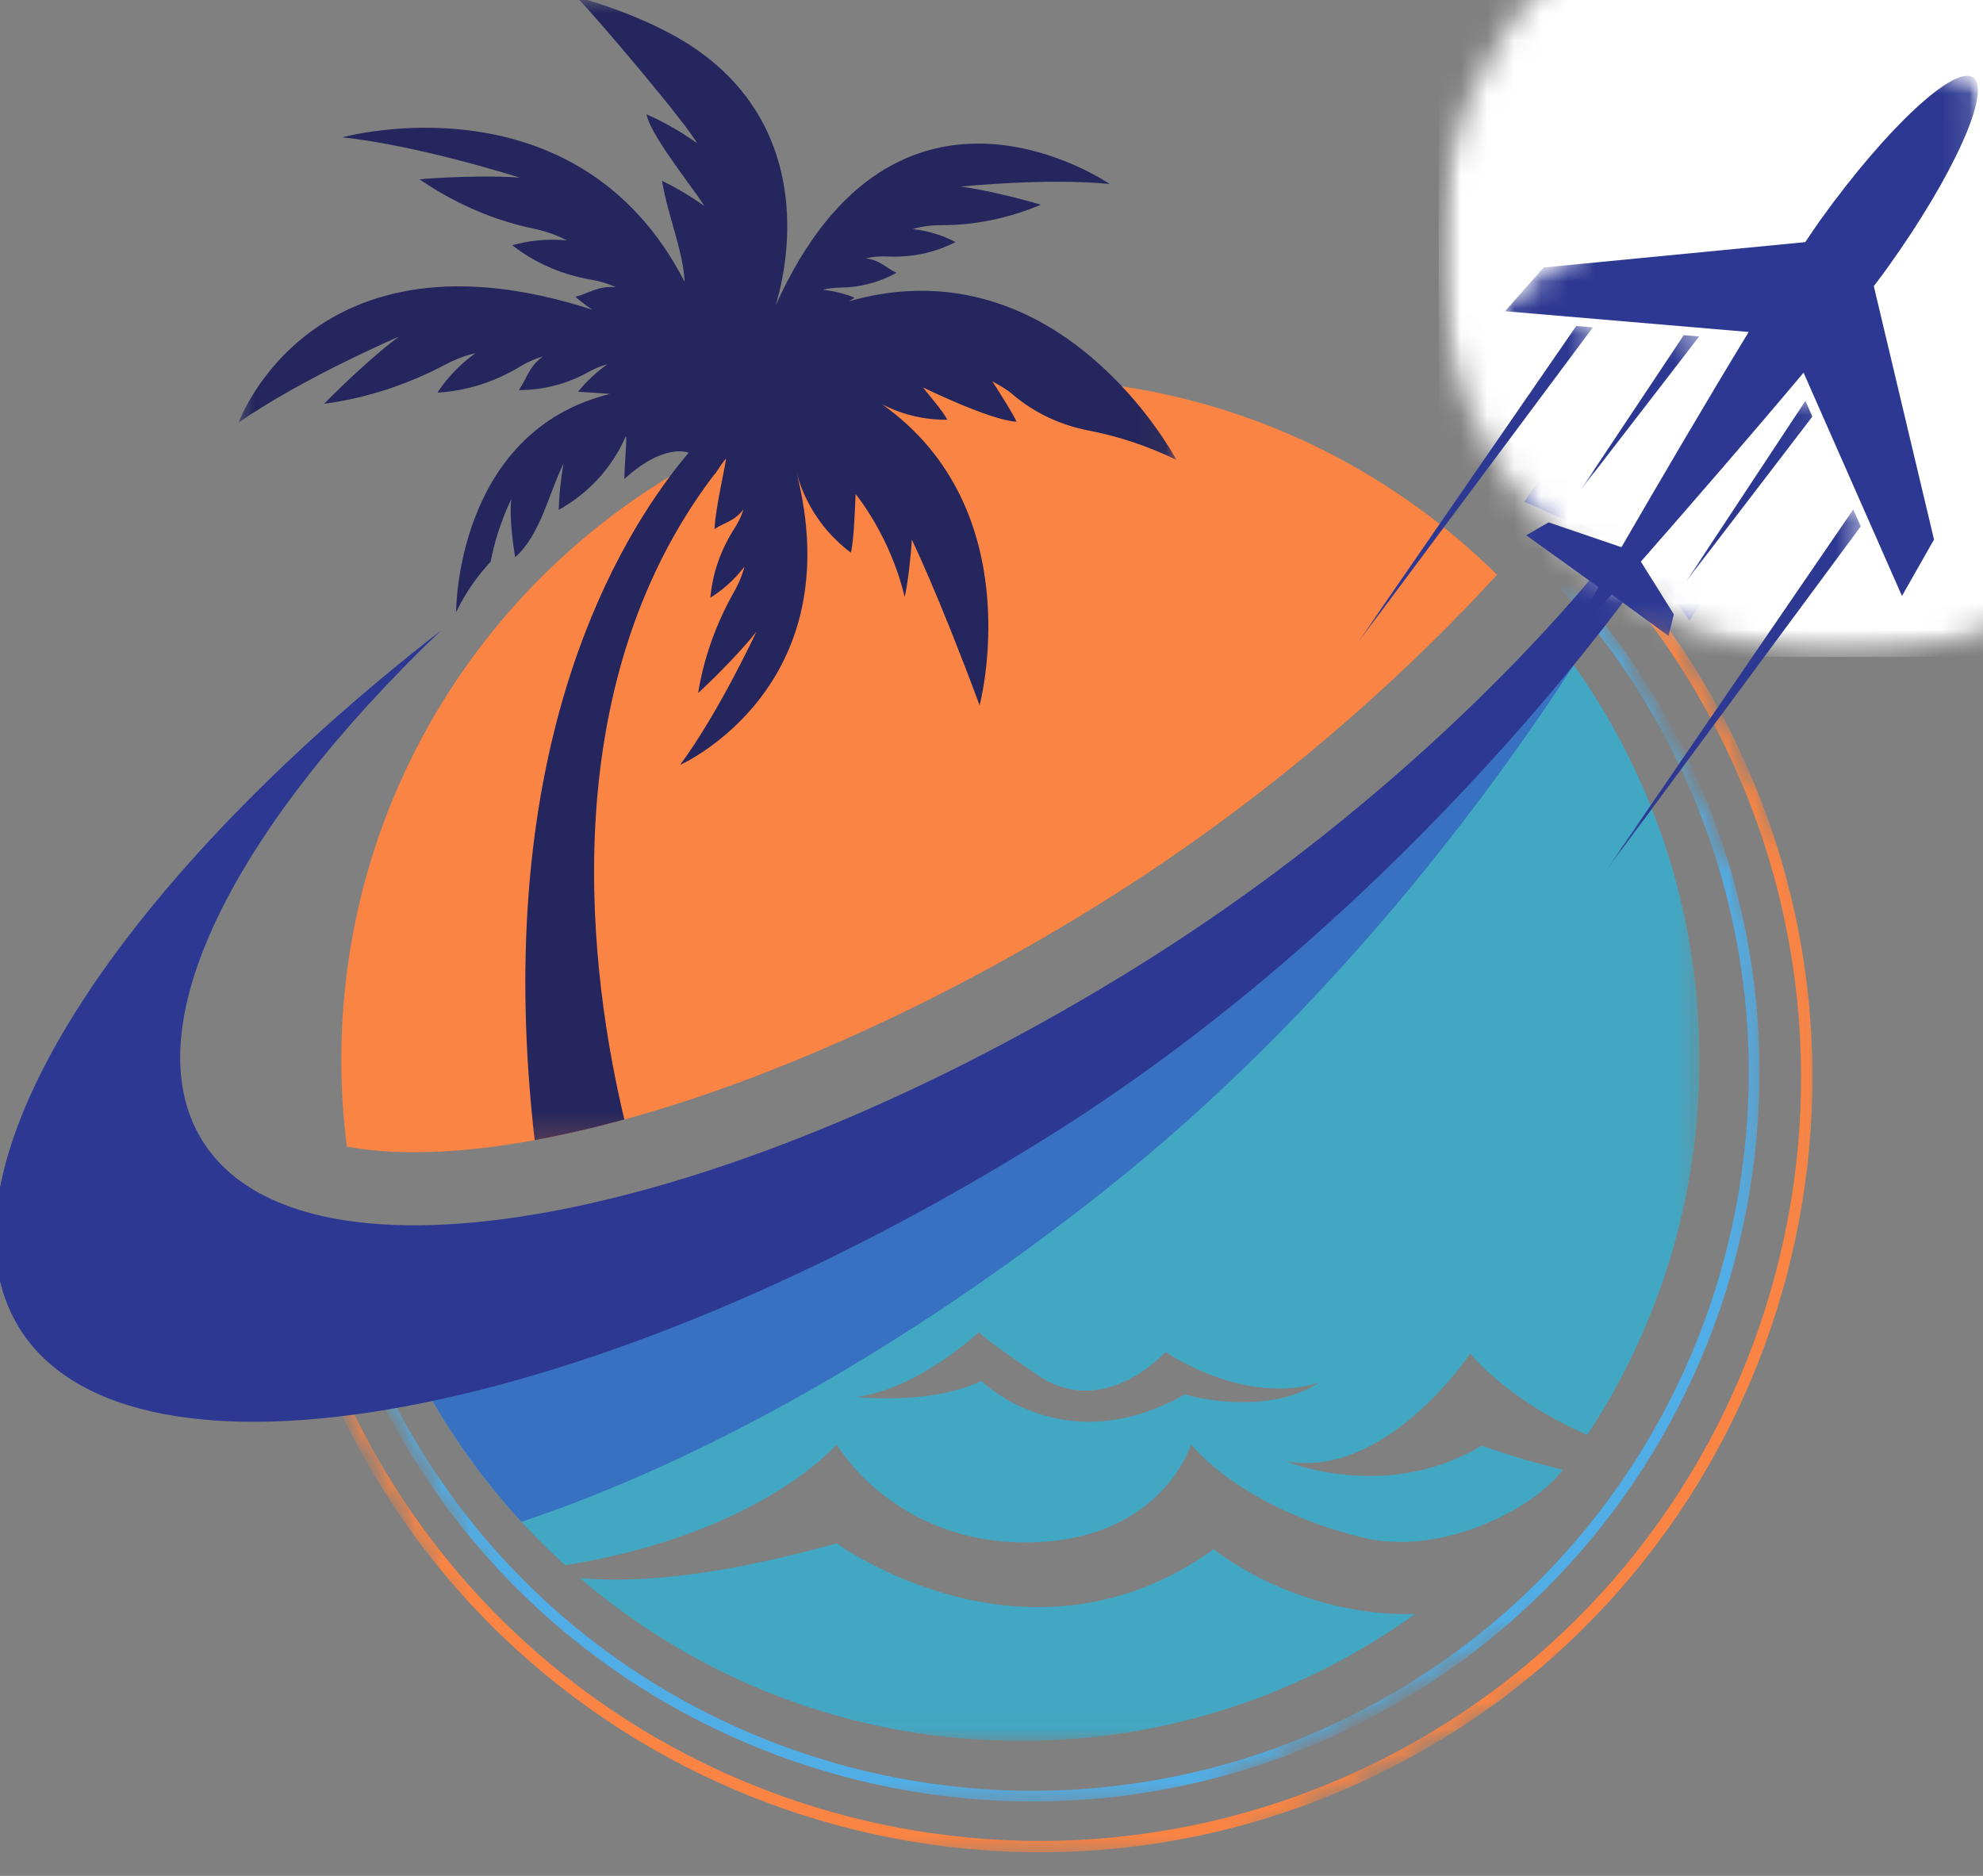 <svg width="74" height="70" viewBox="0 0 74 70" fill="none" xmlns="http://www.w3.org/2000/svg">
<rect x="0" y="0" width="74" height="70" fill="#808080" stroke="none"/>
<g clip-path="url(#clip0_960_1140)">
<mask id="mask0_960_1140" style="mask-type:luminance" maskUnits="userSpaceOnUse" x="9" y="20" width="59" height="50">
<path d="M9.951 20.665H67.944V69.303H9.951V20.665Z" fill="white"/>
</mask>
<g mask="url(#mask0_960_1140)">
<mask id="mask1_960_1140" style="mask-type:luminance" maskUnits="userSpaceOnUse" x="10" y="20" width="68" height="60">
<path d="M10.045 47.595L61.472 20.925L77.924 52.65L26.497 79.32L10.045 47.595Z" fill="white"/>
</mask>
<g mask="url(#mask1_960_1140)">
<mask id="mask2_960_1140" style="mask-type:luminance" maskUnits="userSpaceOnUse" x="-1" y="1" width="79" height="79">
<path d="M-0.166 27.905L51.261 1.236L77.931 52.663L26.504 79.333L-0.166 27.905Z" fill="white"/>
</mask>
<g mask="url(#mask2_960_1140)">
<path d="M52.059 65.882C37.927 73.21 20.457 67.671 13.129 53.541C5.801 39.409 11.339 21.94 25.469 14.611C39.6 7.283 57.07 12.821 64.4 26.953C71.728 41.083 66.189 58.554 52.059 65.882ZM25.666 14.99C11.737 22.214 6.284 39.416 13.508 53.345C20.731 67.273 37.933 72.727 51.861 65.503C65.79 58.28 71.243 41.078 64.02 27.149C56.796 13.219 39.594 7.767 25.666 14.99Z" fill="#FA8443"/>
</g>
</g>
</g>
<mask id="mask3_960_1140" style="mask-type:luminance" maskUnits="userSpaceOnUse" x="11" y="21" width="55" height="47">
<path d="M11.199 21.912H65.761V67.433H11.199V21.912Z" fill="white"/>
</mask>
<g mask="url(#mask3_960_1140)">
<mask id="mask4_960_1140" style="mask-type:luminance" maskUnits="userSpaceOnUse" x="11" y="22" width="64" height="55">
<path d="M11.474 46.973L59.561 22.035L74.975 51.756L26.887 76.694L11.474 46.973Z" fill="white"/>
</mask>
<g mask="url(#mask4_960_1140)">
<mask id="mask5_960_1140" style="mask-type:luminance" maskUnits="userSpaceOnUse" x="1" y="3" width="74" height="74">
<path d="M1.866 28.446L49.954 3.508L74.892 51.596L26.804 76.535L1.866 28.446Z" fill="white"/>
</mask>
<g mask="url(#mask5_960_1140)">
<path d="M51.003 64.178C37.707 71.072 21.27 65.862 14.374 52.566C7.479 39.271 12.691 22.834 25.985 15.938C39.281 9.044 55.718 14.254 62.613 27.55C69.509 40.845 64.297 57.283 51.003 64.178ZM26.171 16.295C13.065 23.091 7.935 39.276 14.731 52.382C21.527 65.487 37.712 70.618 50.818 63.821C63.922 57.025 69.053 40.84 62.257 27.735C55.46 14.629 39.275 9.499 26.171 16.295Z" fill="#51ADE5"/>
</g>
</g>
</g>
<mask id="mask6_960_1140" style="mask-type:luminance" maskUnits="userSpaceOnUse" x="14" y="24" width="50" height="41">
<path d="M14.94 24.094H63.579V64.966H14.94V24.094Z" fill="white"/>
</mask>
<g mask="url(#mask6_960_1140)">
<path d="M31.957 52.129C34.281 51.824 36.494 49.742 36.535 49.704C36.53 49.719 36.608 49.868 38.698 51.301C41.209 53.022 43.488 50.452 43.488 50.452C46.907 52.585 49.254 51.576 49.254 51.576C47.175 52.929 44.216 52.034 44.216 52.034C39.687 54.592 36.625 51.531 36.625 51.531C34.723 52.441 31.957 52.129 31.957 52.129ZM15.027 50.116C16.474 53.284 18.549 56.101 21.094 58.408C28.399 57.233 31.223 53.9 31.223 53.9C31.223 53.9 33.339 57.59 38.342 57.555C43.346 57.52 44.449 53.9 44.449 53.9C44.449 53.9 46.232 56.239 50.852 57.375C53.819 58.104 57.298 56.256 58.314 54.848L58.315 54.845C56.539 54.408 55.293 53.944 55.293 53.944C51.732 56.09 47.986 54.529 47.986 54.529C51.743 55.206 54.866 50.506 54.866 50.506C54.866 50.506 56.223 52.239 59.233 53.544C61.879 49.53 63.419 44.719 63.419 39.548C63.419 33.839 61.541 28.569 58.371 24.324C57.938 24.632 57.434 25.044 56.8 25.731C51.612 31.343 44.199 36.876 38.413 40.503C30.5 45.464 22.198 48.68 15.027 50.116ZM21.637 58.885C26.062 62.674 31.803 64.962 38.079 64.962C43.572 64.962 48.657 63.209 52.809 60.23C48.382 60.337 45.288 57.811 45.288 57.811C38.355 62.798 31.223 57.59 31.223 57.59C26.288 58.971 23.27 59.048 21.637 58.885Z" fill="#42A7C3"/>
</g>
<path d="M38.413 40.504C44.199 36.877 51.612 31.344 56.8 25.731C57.434 25.044 57.938 24.633 58.371 24.325C58.492 24.488 58.611 24.651 58.728 24.817C55.645 29.578 49.678 37.721 41.229 44.416C33.736 50.352 26.02 54.609 19.457 56.785C17.651 54.823 16.149 52.575 15.027 50.117C22.198 48.681 30.5 45.464 38.413 40.504Z" fill="#3871C1"/>
<path d="M55.864 21.446C53.164 24.402 48.137 29.307 41.073 33.706C35.054 37.453 28.772 40.273 23.299 41.776C22.144 42.091 21.025 42.349 19.953 42.546C18.336 42.842 16.823 42.996 15.449 42.996C14.516 42.996 13.677 42.924 12.943 42.785C12.807 41.726 12.738 40.646 12.738 39.548C12.738 30.314 17.65 22.23 24.995 17.78C27.256 16.41 29.749 15.385 32.399 14.776C32.413 14.772 32.426 14.769 32.44 14.766C33.13 14.609 33.83 14.48 34.539 14.381C34.637 14.367 34.736 14.354 34.835 14.341C35.536 14.251 36.245 14.19 36.964 14.16C37.01 14.157 37.056 14.155 37.102 14.153C37.426 14.141 37.752 14.135 38.079 14.135C39.367 14.135 40.632 14.23 41.868 14.418C47.284 15.231 52.14 17.766 55.864 21.446Z" fill="#FA8443"/>
<path d="M69.441 10.883C71.408 7.858 72.471 5.173 71.836 4.739C71.203 4.306 69.097 6.278 67.007 9.219L58.978 9.28L57.691 11.17L63.987 13.934C63.177 15.274 62.338 16.709 61.603 18.032L57.499 17.816L56.883 18.721L60.394 20.299C60.332 20.424 54.002 28.867 42.508 36.024C26.961 45.705 11.31 48.633 7.545 42.554C4.935 38.343 8.719 30.914 16.461 23.524C4.075 33.148 -2.756 43.945 0.72 49.555C4.862 56.243 22.114 53.072 39.188 42.369C52.995 33.715 61.527 21.142 61.565 21.1L63.043 23.158L63.659 22.253L63.229 19.145C64.189 17.976 65.216 16.669 66.165 15.423L67.566 19.717L68.853 17.827L69.441 10.883Z" fill="#2C3892"/>
<mask id="mask7_960_1140" style="mask-type:luminance" maskUnits="userSpaceOnUse" x="8" y="-1" width="36" height="44">
<path d="M8.704 -0.113H43.936V42.802H8.704V-0.113Z" fill="white"/>
</mask>
<g mask="url(#mask7_960_1140)">
<path d="M37.77 14.701C38.579 15.4 39.562 15.859 40.61 16.063C41.721 16.277 42.758 16.614 43.901 17.159C43.901 17.159 43.208 15.846 41.868 14.418C39.868 12.286 36.423 9.898 31.684 11.241C31.752 11.197 31.823 11.152 31.893 11.108C31.552 10.972 31.155 10.861 30.707 10.811C30.707 10.811 30.944 10.739 31.332 10.735C32.066 10.727 32.789 10.547 33.431 10.191L33.452 10.179C33.065 10.001 32.853 9.705 32.306 9.643C32.306 9.643 32.622 9.549 33.122 9.572C33.954 9.61 34.784 9.455 35.533 9.094C35.575 9.073 35.617 9.052 35.659 9.033C35.239 8.815 34.702 8.619 34.06 8.547C34.06 8.547 34.503 8.399 35.122 8.402C36.352 8.408 37.569 8.155 38.71 7.694C38.759 7.675 38.804 7.657 38.845 7.639C37.844 7.34 36.501 7.037 35.852 6.965C35.852 6.965 39.049 6.63 41.409 6.866C41.409 6.866 33.441 1.354 28.944 11.406C29.69 8.896 29.91 4.526 25.934 1.808C24.068 0.533 21.508 -0.114 21.508 -0.114C22.216 0.584 25.699 4.713 26.009 5.344C25.983 5.324 25.125 4.688 24.119 4.265C24.135 4.312 24.151 4.36 24.166 4.408C24.439 5.283 26.085 7.297 26.274 7.682C26.274 7.682 25.581 7.165 24.705 6.747C24.91 8.015 25.497 9.374 25.549 10.519C21.539 2.694 12.778 5.124 12.778 5.124C15.66 5.433 19.399 6.63 19.399 6.63C18.605 6.554 16.923 6.581 15.651 6.69C15.694 6.719 15.739 6.748 15.787 6.78C17.045 7.619 18.445 8.229 19.925 8.533C20.661 8.686 21.148 8.969 21.148 8.969C20.362 8.895 19.672 8.996 19.115 9.151L19.182 9.201C20.022 9.841 21.01 10.257 22.052 10.435C22.634 10.534 22.972 10.718 22.972 10.718C22.304 10.655 21.977 10.956 21.469 11.073C21.492 11.092 21.514 11.111 21.536 11.13C21.719 11.287 21.91 11.43 22.112 11.559C11.633 8.161 8.905 15.769 8.905 15.769C11.259 14.126 14.821 12.589 14.89 12.56C14.241 13.024 12.988 14.149 12.097 15.066C12.106 15.065 12.114 15.064 12.123 15.063C13.704 14.852 15.227 14.342 16.639 13.595C17.246 13.274 17.741 13.18 17.741 13.18C17.098 13.639 16.643 14.169 16.324 14.651C16.337 14.65 16.35 14.649 16.365 14.649C17.437 14.58 18.471 14.243 19.392 13.688C19.875 13.395 20.239 13.309 20.261 13.304C19.715 13.695 19.664 14.138 19.357 14.557H19.378C20.266 14.554 21.142 14.334 21.919 13.903C22.338 13.669 22.641 13.599 22.659 13.595C22.212 13.915 21.854 14.27 21.57 14.619C21.989 14.641 22.388 14.668 22.766 14.698C16.987 16.125 17.021 22.845 17.021 22.845C17.363 22.127 17.803 21.504 18.309 20.962C18.558 19.643 19.087 18.612 19.087 18.612C18.97 19.273 19.22 20.797 19.225 20.793C20.056 20.061 20.411 18.733 20.841 17.712C20.952 17.447 21.03 17.295 21.03 17.295C20.916 17.939 20.863 18.515 20.849 19.026C20.855 19.022 20.863 19.018 20.869 19.015C21.964 18.402 22.838 17.457 23.34 16.306C23.424 16.113 23.303 17.333 23.299 17.877C24.782 16.506 25.698 16.892 25.698 16.892C25.477 17.154 25.241 17.45 24.995 17.781C22.314 21.384 18.413 29.128 19.953 42.546C21.025 42.35 22.144 42.092 23.299 41.776C22.042 36.522 20.545 25.716 26.666 17.691C26.667 17.751 26.892 17.331 27.088 17.117C27.124 17.148 26.692 18.966 26.665 19.725V19.742C27.025 19.494 27.398 19.462 27.742 19.011C27.737 19.029 27.655 19.334 27.397 19.736C26.906 20.5 26.597 21.365 26.512 22.27C26.51 22.281 26.51 22.292 26.509 22.303C26.921 22.046 27.379 21.675 27.78 21.144C27.776 21.169 27.681 21.576 27.403 22.066C26.739 23.237 26.273 24.511 26.055 25.841C26.053 25.849 26.052 25.856 26.052 25.862C26.845 25.135 27.822 24.105 28.229 23.567C28.201 23.628 26.818 26.595 25.379 28.543C25.379 28.543 31.822 25.692 29.701 17.541C30.008 18.765 30.723 19.847 31.729 20.605C31.736 20.611 31.745 20.618 31.752 20.624C31.864 20.174 31.907 18.993 31.928 18.434C31.928 18.434 33.225 20.004 33.75 22.245L33.764 22.258C33.869 21.826 34.005 20.665 34.025 20.134C34.025 20.134 34.983 22.088 36.557 26.319C36.557 26.319 38.495 19.039 32.918 15.086C33.658 15.471 34.484 15.668 35.323 15.662H35.346C35.222 15.372 34.544 14.599 34.441 14.454C34.441 14.454 36.901 15.663 37.907 15.735L37.935 15.736C37.783 15.392 37.078 14.299 37.032 14.232C37.032 14.232 37.519 14.484 37.77 14.701Z" fill="#24265D"/>
</g>
<mask id="mask8_960_1140" style="mask-type:luminance" maskUnits="userSpaceOnUse" x="53" y="-6" width="31" height="31">
<path d="M53.69 -5.61H83.812V24.512H53.69V-5.61Z" fill="white"/>
</mask>
<g mask="url(#mask8_960_1140)">
<mask id="mask9_960_1140" style="mask-type:luminance" maskUnits="userSpaceOnUse" x="53" y="-6" width="31" height="31">
<path d="M68.751 -5.61C60.433 -5.61 53.69 1.133 53.69 9.452C53.69 17.769 60.433 24.512 68.751 24.512C77.069 24.512 83.812 17.769 83.812 9.452C83.812 1.133 77.069 -5.61 68.751 -5.61Z" fill="white"/>
</mask>
<g mask="url(#mask9_960_1140)">
<path d="M53.69 -5.61H83.812V24.512H53.69V-5.61Z" fill="white"/>
</g>
</g>
<mask id="mask10_960_1140" style="mask-type:luminance" maskUnits="userSpaceOnUse" x="50" y="11" width="10" height="14">
<path d="M50.484 11.935H59.526V24.406H50.484V11.935Z" fill="white"/>
</mask>
<g mask="url(#mask10_960_1140)">
<mask id="mask11_960_1140" style="mask-type:luminance" maskUnits="userSpaceOnUse" x="46" y="-1" width="38" height="36">
<path d="M46.249 18.022L71.731 -0.021L83.252 16.25L57.771 34.293L46.249 18.022Z" fill="white"/>
</mask>
<g mask="url(#mask11_960_1140)">
<mask id="mask12_960_1140" style="mask-type:luminance" maskUnits="userSpaceOnUse" x="46" y="-1" width="38" height="36">
<path d="M46.249 18.022L71.731 -0.021L83.252 16.25L57.771 34.293L46.249 18.022Z" fill="white"/>
</mask>
<g mask="url(#mask12_960_1140)">
<path d="M50.575 24.113L59.441 12.217L58.821 12.164L50.575 24.113Z" fill="#2C3892"/>
</g>
</g>
</g>
<mask id="mask13_960_1140" style="mask-type:luminance" maskUnits="userSpaceOnUse" x="58" y="12" width="6" height="7">
<path d="M58.902 12.247H63.579V18.482H58.902V12.247Z" fill="white"/>
</mask>
<g mask="url(#mask13_960_1140)">
<mask id="mask14_960_1140" style="mask-type:luminance" maskUnits="userSpaceOnUse" x="46" y="-1" width="38" height="36">
<path d="M46.249 18.022L71.731 -0.021L83.252 16.25L57.771 34.293L46.249 18.022Z" fill="white"/>
</mask>
<g mask="url(#mask14_960_1140)">
<mask id="mask15_960_1140" style="mask-type:luminance" maskUnits="userSpaceOnUse" x="46" y="-1" width="38" height="36">
<path d="M46.249 18.022L71.731 -0.021L83.252 16.25L57.771 34.293L46.249 18.022Z" fill="white"/>
</mask>
<g mask="url(#mask15_960_1140)">
<path d="M62.833 12.506L58.981 18.292L63.409 12.555L62.833 12.506Z" fill="#2C3892"/>
</g>
</g>
</g>
<mask id="mask16_960_1140" style="mask-type:luminance" maskUnits="userSpaceOnUse" x="56" y="2" width="18" height="22">
<path d="M56.096 2.581H73.868V23.782H56.096V2.581Z" fill="white"/>
</mask>
<g mask="url(#mask16_960_1140)">
<mask id="mask17_960_1140" style="mask-type:luminance" maskUnits="userSpaceOnUse" x="46" y="-1" width="38" height="36">
<path d="M46.249 18.022L71.73 -0.021L83.252 16.25L57.77 34.293L46.249 18.022Z" fill="white"/>
</mask>
<g mask="url(#mask17_960_1140)">
<mask id="mask18_960_1140" style="mask-type:luminance" maskUnits="userSpaceOnUse" x="46" y="-1" width="38" height="36">
<path d="M46.249 18.022L71.73 -0.021L83.252 16.25L57.77 34.293L46.249 18.022Z" fill="white"/>
</mask>
<g mask="url(#mask18_960_1140)">
<path d="M73.638 2.893C72.948 2.398 70.4 4.771 67.946 8.19C67.775 8.429 67.581 8.713 67.367 9.035L57.606 9.981L56.163 11.613L65.256 12.388C63.69 14.957 61.889 18.034 60.508 20.419L57.789 19.493L56.955 19.975L59.648 21.908C58.887 23.231 59.11 23.308 60.147 22.185L62.266 23.731L62.463 22.924L61.232 20.957C63.043 18.893 65.373 16.209 67.304 13.905L70.976 22.239L72.172 20.134L69.925 10.677C70.121 10.421 70.296 10.187 70.443 9.981C72.897 6.561 74.327 3.387 73.638 2.893Z" fill="#2C3892"/>
</g>
</g>
</g>
<mask id="mask19_960_1140" style="mask-type:luminance" maskUnits="userSpaceOnUse" x="59" y="18" width="11" height="15">
<path d="M59.837 18.794H69.503V32.824H59.837V18.794Z" fill="white"/>
</mask>
<g mask="url(#mask19_960_1140)">
<mask id="mask20_960_1140" style="mask-type:luminance" maskUnits="userSpaceOnUse" x="46" y="-1" width="38" height="36">
<path d="M46.249 18.022L71.73 -0.021L83.252 16.25L57.77 34.293L46.249 18.022Z" fill="white"/>
</mask>
<g mask="url(#mask20_960_1140)">
<mask id="mask21_960_1140" style="mask-type:luminance" maskUnits="userSpaceOnUse" x="46" y="-1" width="38" height="36">
<path d="M46.249 18.022L71.73 -0.021L83.252 16.25L57.77 34.293L46.249 18.022Z" fill="white"/>
</mask>
<g mask="url(#mask21_960_1140)">
<path d="M69.438 19.642L69.159 19.01L59.839 32.621L69.438 19.642Z" fill="#2C3892"/>
</g>
</g>
</g>
<mask id="mask22_960_1140" style="mask-type:luminance" maskUnits="userSpaceOnUse" x="62" y="14" width="6" height="8">
<path d="M62.644 14.741H67.944V21.912H62.644V14.741Z" fill="white"/>
</mask>
<g mask="url(#mask22_960_1140)">
<mask id="mask23_960_1140" style="mask-type:luminance" maskUnits="userSpaceOnUse" x="46" y="-1" width="38" height="36">
<path d="M46.249 18.022L71.731 -0.021L83.252 16.25L57.771 34.293L46.249 18.022Z" fill="white"/>
</mask>
<g mask="url(#mask23_960_1140)">
<mask id="mask24_960_1140" style="mask-type:luminance" maskUnits="userSpaceOnUse" x="46" y="-1" width="38" height="36">
<path d="M46.249 18.022L71.731 -0.021L83.252 16.25L57.771 34.293L46.249 18.022Z" fill="white"/>
</mask>
<g mask="url(#mask24_960_1140)">
<path d="M67.374 14.957L62.934 21.681L67.633 15.545L67.374 14.957Z" fill="#2C3892"/>
</g>
</g>
</g>
</g>
<defs>
<clipPath id="clip0_960_1140">
<rect width="74" height="69.56" fill="white"/>
</clipPath>
</defs>
</svg>
